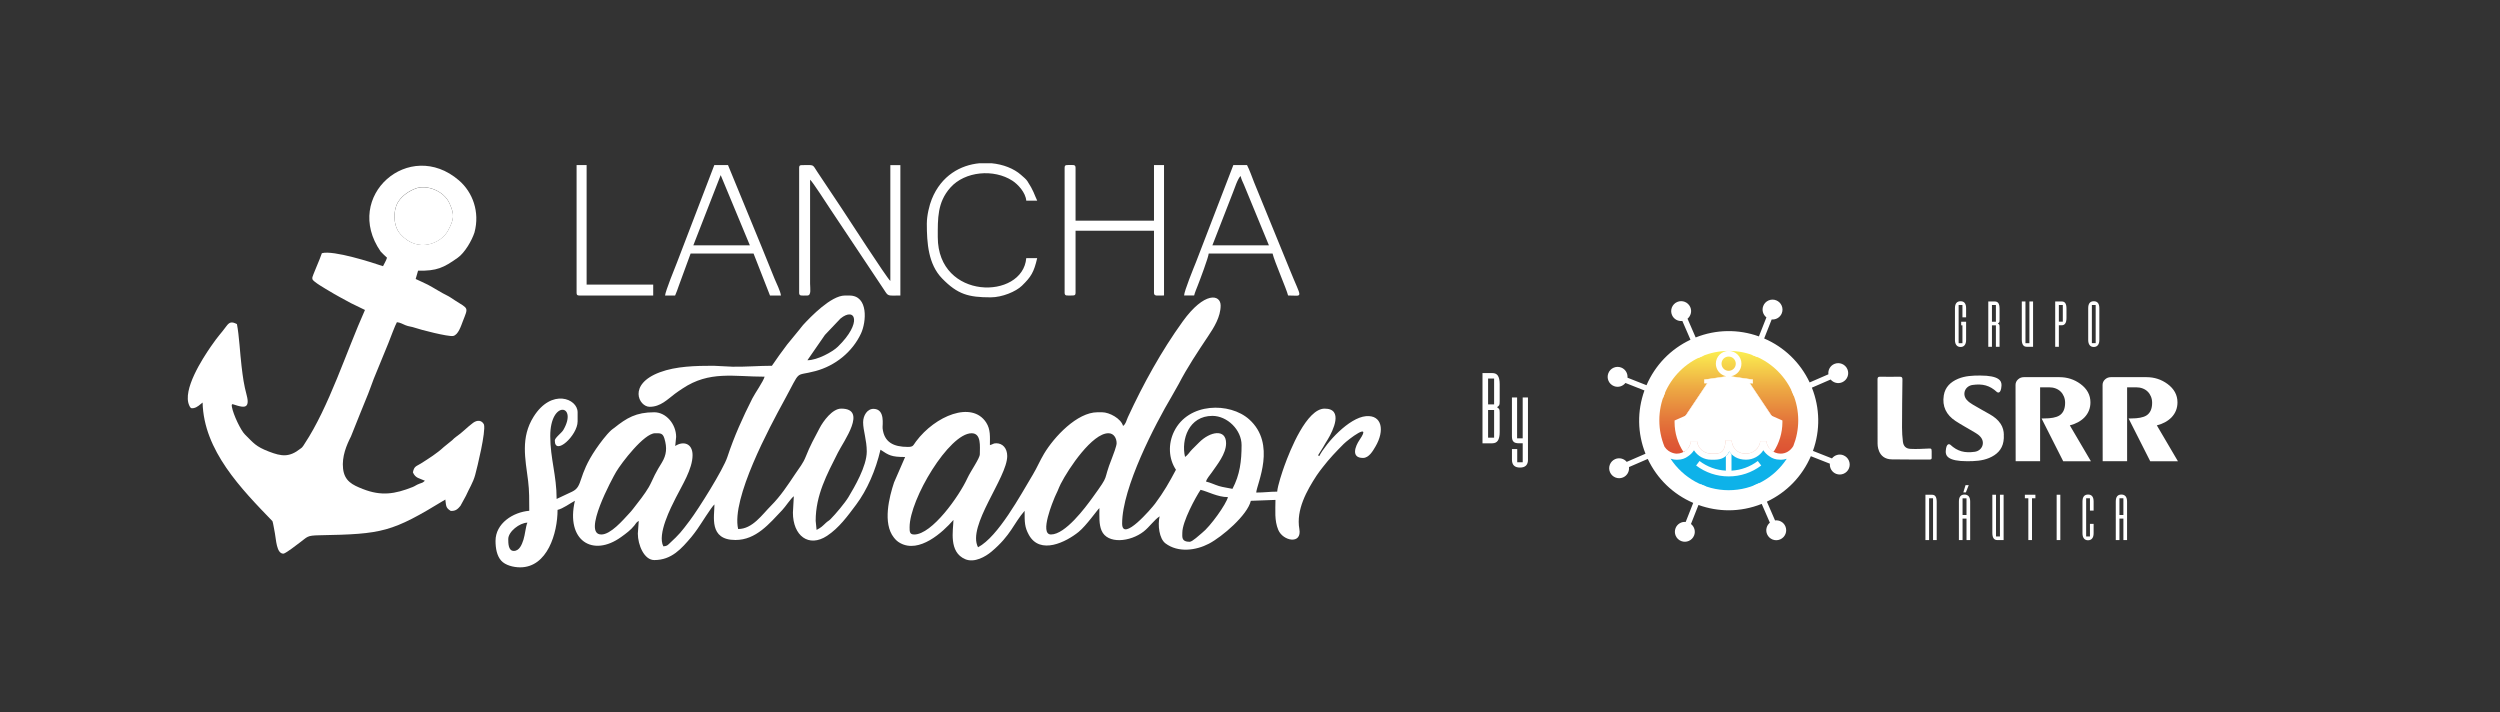 <?xml version="1.0" encoding="UTF-8"?>
<svg id="Layer_2" data-name="Layer 2" xmlns="http://www.w3.org/2000/svg" xmlns:xlink="http://www.w3.org/1999/xlink" viewBox="0 0 1398.86 398.54">
  <rect x="0" y="0" width="1398.86" height="398.54" fill="#333333" stroke="none"/>
  <defs>
    <style>
      .cls-1, .cls-2 {
        fill: #fff;
      }

      .cls-2 {
        fill-rule: evenodd;
      }

      .cls-3 {
        clip-path: url(#clippath-2);
      }

      .cls-4 {
        clip-path: url(#clippath-1);
      }

      .cls-5 {
        stroke-width: .26px;
      }

      .cls-5, .cls-6, .cls-7 {
        fill: none;
      }

      .cls-5, .cls-7 {
        stroke: #fff;
        stroke-miterlimit: 10;
      }

      .cls-8 {
        clip-path: url(#clippath);
      }

      .cls-7 {
        stroke-width: .27px;
      }

      .cls-9 {
        fill: url(#linear-gradient);
      }

      .cls-10 {
        fill: #0eb2e9;
      }
    </style>
    <clipPath id="clippath">
      <rect class="cls-6" width="1398.86" height="398.54"/>
    </clipPath>
    <clipPath id="clippath-1">
      <path class="cls-6" d="m928.47,235.22c0,5.21,1.03,10.19,2.9,14.73,2.5,3.82,6.61,3.89,6.82,3.89,4.09,0,7.52-3.02,7.98-7.03h3.37c.47,4.01,3.9,7.03,7.98,7.03.24,0,.5,0,.76,0,3.55.06,6.9.11,7.25-7.44h3.39c.05.74.67,7.43,8.05,7.43h.02c4.09,0,7.52-3.03,7.99-7.03h3.37c.46,4.01,3.9,7.03,7.98,7.03,2.94,0,5.49-1.59,7.1-4.24,1.77-4.45,2.76-9.3,2.76-14.38,0-21.46-17.4-38.87-38.87-38.87s-38.86,17.4-38.86,38.87"/>
    </clipPath>
    <linearGradient id="linear-gradient" x1="6.09" y1="-14.73" x2="7.09" y2="-14.73" gradientTransform="translate(1814.54 604.01) rotate(-90) scale(57.5)" gradientUnits="userSpaceOnUse">
      <stop offset="0" stop-color="#dd5134"/>
      <stop offset=".12" stop-color="#df5b35"/>
      <stop offset=".34" stop-color="#e4793b"/>
      <stop offset=".63" stop-color="#eda843"/>
      <stop offset=".97" stop-color="#fae94f"/>
      <stop offset="1" stop-color="#fbef50"/>
    </linearGradient>
    <clipPath id="clippath-2">
      <rect class="cls-6" width="1398.86" height="398.54"/>
    </clipPath>
  </defs>
  <g id="Layer_1-2" data-name="Layer 1">
    <g>
      <g class="cls-8">
        <path class="cls-2" d="m129.77,227.67c-.28-1.18.01-1.54.41-1.52.02,0,2.41.75,2.63.82,3.13.88,7.26,1.92,5.25-5.69-1.66-6.3-2.13-9.99-2.91-16.46-.85-7.05-1.31-16.95-2.58-23.47-2.99-1.58-4.24-1.12-5.97,1.24-3.18,4.35-4.16,4.84-8.62,11.31-4.62,6.69-16.07,24.33-12.09,32.97.61,1.32.92,1.78,2.4,1.5,2.17-.4,3.63-2.06,5.07-3.13.62,26.9,21.68,48.35,39.09,66.39.36.77,1.08,5.46,1.37,6.8.65,2.97.8,11.8,4.99,11.34,2.29-.99,6.57-4.44,8.78-6.06,4.64-3.4,3.96-4.07,11.11-4.2,35.47-.65,40.38-1.63,70.48-19.99.48,3.3.07,4.63,3.03,6.36,2.84.19,4.11-1.25,5.43-2.84l3.07-5.62c1.77-4.03,4-7.34,5.17-11.67,1.21-4.45,6-24.12,4.93-28.18-1.18-2.51-3.74-2.67-6.05-1.01-3.05,2.2-6.27,5.64-9.54,7.83-1.06.72-1.24,1.06-2.17,1.91l-4.77,3.87c-3.8,3.54-8.44,6.43-12.78,9.18-2.56,1.63-3.77,1.39-4.46,4.96,1.43,3.35,3.68,3.27,6.7,4.68-1.51,1.38-1.31,1-3.15,1.71-1.74.66-2.31,1.28-3.73,1.84-9.89,3.91-17.5,5.16-27.83,1.09-5.82-2.29-10.28-4.39-11.07-11.39-.77-6.77,1.96-13.18,4.42-18.02,3.2-8.12,6.4-15.93,9.67-24,.99-2.45,2.04-5.57,3.06-8.21l8.16-19.9c1.09-2.71,3.87-10.29,4.82-11.83,1.9.21,3.08.99,4.78,1.69,1.83.76,3.31.73,5.19,1.4,3.07,1.1,18.73,5.13,21.47,4.62,2.9-.54,4.49-5.78,5.45-8.25,3.11-7.97,3.31-6.77-4.43-11.67-1.48-.94-3.1-2.13-4.42-2.74-2.69-1.24-7.54-4.36-10.71-6.01-2.19-1.14-4.59-2.1-6.83-3.21l1.34-4.65c10.49.21,14.27-1.62,22.2-7.24,3.9-2.76,7.82-9.46,9.36-14.12,3.1-11.52-1-22.53-8.66-29.14-27.74-23.92-65.26,8.79-43.86,39.75,1.68,1.86,1.82,1.75,3.59,3.5-.55,1.74-1.51,3.21-2.24,4.74-5.98-2.05-27.82-9.08-34.22-7.27-.94,3.1-5.48,13.02-5.37,13.89.03.25.07.48.12.67.33,1.41,7.64,5.54,9.38,6.6,3.48,2.14,8.45,4.79,12.11,6.77l7.88,3.83c-10.44,23.3-20.13,54.25-33.8,74.89-.46.69-.73,1.25-1.25,1.82-.56.61-.09.13-.81.72-.08.07-.21.15-.3.22-6.19,4.88-10.47,4.33-17.58,1.59-7.46-2.87-8.54-4.75-13.4-9.54-2.38-2.35-6.51-11.03-7.34-15.53m102.71-122.12c6.02-2.37,15.88,1.03,19.12,8.36,2.85,6.46,2.5,8.73-.91,15.19-3.64,6.9-16.68,12.93-26.54,2.04-4.59-5.07-4.08-14.13-1.12-18.48,2.3-3.38,5.71-5.63,9.46-7.11"/>
        <path class="cls-2" d="m232.47,105.55c-3.75,1.48-7.16,3.74-9.46,7.11-2.96,4.34-3.47,13.4,1.12,18.48,9.86,10.89,22.9,4.87,26.54-2.04,3.41-6.46,3.77-8.73.91-15.19-3.24-7.33-13.1-10.73-19.12-8.36"/>
        <path class="cls-2" d="m595.7,93.88v69.92c0,1.99,1.31,1.53,4.59,1.53,1.18,0,1.53-.36,1.53-1.53v-34.71h43.89v34.71c0,2.08,1.6,1.53,5.61,1.53v-72.98h-5.61v31.13h-43.89v-29.6c0-1.98-1.31-1.53-4.59-1.53-1.18,0-1.53.35-1.53,1.53m66.86,71.45h5.61c.35-1.49,1.46-4.15,2.04-5.61,1.11-2.8,5.94-15.63,6.12-17.86h35.73c1.02,4.39,7.86,19.98,8.68,23.48,8.79,0,7.74,2.5.87-14.65l-19.84-48.55c-1.17-2.9-2.57-7.05-4-9.77h-7.66l-20.85,54.17c-1.32,3.27-6.65,16.32-6.71,18.81m31.64-66.86c.51,2.19.99,2.84,1.83,4.81l14,33.98h-31.64l7.58-19.47c1.37-3.42,2.47-6.42,3.86-9.92.86-2.15,2.84-8.28,4.38-9.4m-322.05,66.86h5.61c.69-1.43,1.51-3.91,2.1-5.56l6.57-17.92h35.22l9.19,23.48h6.12c-.19-2.25-2.69-7.26-3.51-9.25l-7.36-18.16c-1.31-3.28-2.41-5.75-3.72-9.04l-15.02-36.53h-7.66l-20.78,54.25c-1.26,3.15-6.58,16.28-6.78,18.74m31.13-67.37l16.33,39.3h-31.64l15.31-39.3Zm115.34,27.05c0,11.05.83,22.82,8.54,30.76,8.71,8.97,14.83,10.58,27.19,10.58,6.45,0,14.15-3.24,17.49-6.5,5.08-4.94,6.69-7.5,8.54-15.45h-6.12c-1.95,23.46-49.51,23.73-49.51-11.74,0-10.39-.31-19.4,7.02-27.68,8.18-9.25,24.41-10.6,34.75-3.88,3.1,2.02,7.36,6.58,7.74,11.14h6.12c-1.75-3.65-1.93-5.46-5.49-10.91-.77-1.17-2.1-2.2-3.57-3.51-3.92-3.49-9.93-5.89-16.52-6.51h-6.67c-10.59.99-21.39,6.83-26.74,20.11-1.36,3.36-2.76,9.13-2.76,13.58m-195.98,38.79c0,1.18.35,1.53,1.53,1.53h41.34v-6.12h-37.26v-66.86h-5.61v71.45Zm124.53-69.92v69.92c0,1.99,1.31,1.53,4.59,1.53,2.36,0,1.54-4.07,1.53-6.63v-58.18c1.3.95,9.65,13.97,11.23,16.33,3.69,5.54,7.23,10.85,11.02,16.54l19.18,28.79c2.44,3.78,1.82,3.16,9.09,3.16v-72.98h-5.61v64.82c-1.77-1.29-24.37-36.3-27.25-40.62l-13.68-20.52c-2.85-4.32-1.44-3.67-8.58-3.67-1.18,0-1.53.35-1.53,1.53"/>
        <path class="cls-2" d="m451.78,201.57l9.81-14.17,8.7-9.17c8.24-6.75,12.49,2.21-1.53,15.82-2.94,2.86-11.44,7.52-16.98,7.52m211.3,54.1c-2.27-9.76,2.14-22.97,15.31-22.97,8.35,0,16.33,7.84,16.33,16.33,0,8.92-.93,16.61-5.1,24.5-2.5-.58-5.18-.83-7.6-1.58-2.4-.75-4.72-1.92-7.2-2.5.47-1.77,2.08-3.42,3.16-5,3.06-4.48,8.07-10.43,8.07-16.43,0-8.25-8.95-6.69-15.18-.38-1.39,1.41-2.43,2.42-3.83,3.82-1.49,1.48-2.28,3.1-3.95,4.22m-75.03,43.38c-6.75,0,1.48-19.33,2.11-20.86.51-1.26,1.01-2.09,1.61-3.49.69-1.59.93-2.37,1.71-3.9,4.59-8.98,17.73-28.4,26.72-28.4,3.01,0,4.59,2.76,4.59,5.61,0,1.51-2,6.79-2.55,8.17-5.72,14.33-.61,7.97-10.93,22.24-4.03,5.57-15.2,20.63-23.26,20.63m-251.61,0c-10.88,0,6.16-31.4,8.32-35.06,2.96-4.99,15.63-21.59,21.79-21.59,2.83,0,4.27-.18,5.21,2.96,1.55,5.2,1.22,9.12-1.47,13.54-1.48,2.43-2.61,4.19-3.91,6.81-1.18,2.39-2.14,4.72-3.36,6.84-2.09,3.64-6.11,8.78-8.78,12.15-1.01,1.27-1.23,1.54-2.36,2.75-3.41,3.67-10.19,11.61-15.44,11.61m401.07-44.32l2.81-4.5c.91-1.68,1.67-2.83,2.67-4.48,2.85-4.73,8.92-17.13-1.82-17.13-10.02,0-19.33,23.22-22.52,32.09-1.1,3.05-3.73,10.86-4.02,14.36-4.24,0-7.08.51-11.74.51.42-5.09,11.5-27.13-3.95-40.96-10.78-9.65-33.99-9.54-41.99,6.75-3.43,6.99-3.12,15.25,1.03,21.45-3.73,7.04-6.8,12.44-11.66,18.96-1.98,2.66-18.45,21.89-18.45,11.15,0-20.14,18.5-55.59,27.78-71.23l3.87-6.85c4.86-9.39,10.68-18.07,16.53-26.85,3.14-4.7,6.94-10.68,6.94-17.05s-9.06-7.97-21.22,8.89c-11.92,16.53-22.09,34.98-30.67,53.54-.98,2.11-1.05,3.71-2.72,4.94-1.09-4.09-7.6-7.66-11.74-7.66h-2.55c-11.46,0-24.3,13.82-29.9,23.18-2.34,3.91-3.91,7.76-6.23,11.63-7.05,11.75-19.43,34.75-30.72,40.73-6.31-11.93,16.33-38.9,16.33-51.04,0-4.33-2.54-7.15-6.12-7.15-1.85,0-1.79.61-3.57,1.02,0-4.58.44-8.78-2.12-12.68-8-12.19-28.45-3.77-39.22,10.63-1.69,2.26-1.45,3.07-4.59,3.07-8.06,0-13.24-2.64-14.11-10.41-.19-1.75,1.56-10.57-4.83-10.88-3.75-.19-6.07,3.75-6.07,7.51,0,4.62,2.04,9.92,2.04,16.33,0,8.31-6.92,19.94-10.23,25.5-1.9,3.19-7.23,9.55-10.07,12.39-1,1-1.4.98-2.55,2.04-2.19,2.04-2.47,2.5-5.23,3.96l-.51-5.1c0-14.41,6.31-25.95,12.42-38.1,3.25-6.46,16.72-24.67,1.87-24.67-4.97,0-10.02,6.97-12.08,10.88-2.77,5.26-5.5,10.19-7.68,15.8-1.56,4.01-3.58,6.28-5.96,9.86-4.12,6.17-8.23,12.45-13.46,17.68-5.04,5.03-10.41,13.15-18.49,13.15-3.96-16.99,17.72-57.2,25.69-71.79,9.96-18.23,5.34-13.3,17.59-16.6,11.1-2.99,20.6-10.65,25.45-20.99,3.04-6.49,4.24-21.27-6.47-21.27h-2.55c-7.69,0-19.09,11.84-23.35,16.45-1.02,1.1-1.08,1.47-2.04,2.55l-6.9,8.41c-3.03,4.06-5.76,7.74-8.53,11.89-7.39,0-14.03.63-21.97.53l-10.7-.53c-9.97,0-20.91.23-30.04,3.64-18.04,6.74-11.79,19.32-5.68,19.32s9.96-4.17,14.14-7.3c1.49-1.12,2.77-1.94,4.23-2.92,15.08-10.07,28.62-6.63,45.94-6.63-.69,2.59-5.44,9.36-6.81,12.07-5.38,10.6-10.3,21.52-14.04,32.91-2.3,6.99-16.11,29.02-21.07,35.59-4.85,6.42-5.61,7.45-11.27,12.71-1.2,1.12-1.4,1.48-3.46,1.65-3.58-6.77,4.32-21.94,6.98-27.22,3.39-6.75,9.36-16.03,9.36-23.82,0-6.75-5.34-8.02-9.7-5.1l.51-5.1c0-7.01-5.5-13.78-12.25-13.78-10.18,0-15.44,3.18-22.39,8.75-.81.65-.85.51-1.74,1.33-2.75,2.52-6.33,7.33-8.45,10.44-10.49,15.38-7.02,20.85-13.36,23.9l-8.68,4.08c0-13.24-3.57-22.59-3.57-35.22,0-20.31,15.62-17.7,7.33-3.39-1.01,1.75-4.78,4.36-4.78,5.94,0,8.8,12.76-2.86,12.76-10.72v-5.1c0-7.7-14.58-13.49-24.61,2.44-7.35,11.69-4.7,23.35-3.09,35.97.68,5.36.65,10.92.65,16.7-9.1.76-18.88,7.06-18.88,16.84,0,4.14.74,8.38,3.2,11.1,2.28,2.53,6.79,3.71,10.59,3.71,15.21,0,20.92-19.08,20.92-32.15,3.09-.72,6.95-3.65,9.7-5.1-5.19,22.3,9.97,31.76,25.89,20.28,2.67-1.92,5.34-3.87,7.36-6.42,1.12-1.42.9-1.57,2.48-2.62l-.51,7.14c0,6.28,3.51,14.8,9.19,14.8,9.79,0,15.24-6.44,20.77-12.91,1.17-1.37,2.24-2.92,3.29-4.36,1.83-2.5,8.09-12.74,9.62-13.86,0,6.58-3.31,19.9,11.74,19.9,11.6,0,19.03-9.24,26.16-16.71,1.88-1.97,4.81-6.54,6.51-7.78l-.51,9.19c0,12.89,8.83,19.75,19.1,12.97,6.71-4.43,11.5-11.06,16.26-17.42,6.16-8.23,10.95-19.22,13.64-30.77,4.65,3.11,6.03,4.08,13.78,4.08l-6.19,14.23c-2.7,8.11-6.47,22.85-.1,30.85,1.08,1.35,1.98,2.22,3.55,3.09,10.66,5.85,23.69-5.93,29.79-12.95-.13,5.79-2.8,18.01,6.62,21.97,5.11,2.15,11.3-1.41,14.67-4.25,10.98-9.26,12.24-15.6,18.52-22.82,0,6.38-.01,9.11,2.38,13.44,6.29,11.38,20.84,4.01,27.81-1.62,4.39-3.55,10.66-12.62,11.66-13.35,0,4.81-.29,9.05,1.21,12.58,3.27,7.71,16.07,6.39,23.6.49,3.17-2.49,5.81-6.42,8.88-8.47-1.15,4.93-.21,12.51,3.25,15.12,7.15,5.39,17.12,3.96,24.32.2,7.46-3.9,21.61-16.01,23.47-24l13.78-.51c0,5.74-.67,11.47,1.58,16.8,2.66,6.31,13.36,8.3,11.79-.52-1.91-10.72,4.18-21.52,9.69-29.97,1.06-1.63,2.34-3.21,3.47-4.69,3.51-4.59,7.5-8.76,11.61-12.89,2.47-2.48,16.2-12.95,8.91-2.31-2.41,3.52-4.95,10.1,1.94,10.1,3.33,0,5.54-3.97,6.94-6.33,5.35-9.07,3.67-17.84-5.28-17.04-9.52.85-22.12,14.72-26.16,22.35l-.6-.43Zm-226.01,44.32c-2.56,0-2.55-1.62-2.55-4.08,0-15.64,22.13-52.57,34.71-52.57,5.52,0,4.59,7.41,4.59,11.74,0,2.28-5.1,9.35-6.98,13.44-4.53,9.89-19.73,31.48-29.77,31.48m154.13,4.08c-4.7,0-4.08-2.76-4.08-5.1,0-6.23,7.45-19.87,10.21-23.99,4.07.95,9.52,4.08,15.31,4.08-.89,3.83-9.79,16.41-14.59,20.12-1.27.99-5.3,4.89-6.85,4.89m-378.19,5.1c-3.05,0-3.06-4.36-3.06-6.63,0-4.16,6.32-9.09,10.72-9.19-.93,1.94-1.33,6.84-2.21,9.53-.88,2.68-2.22,6.3-5.44,6.3"/>
        <path class="cls-1" d="m1080.85,256.09c-.02-1.14,0-2.29,0-3.43,0-1.73-.26-1.77-1.96-1.67-3.3.19-6.61.33-9.91.17-2.56-.12-3.92-1.52-4.22-4.04-.32-2.63-.5-5.29-.49-7.93,0-8.94.11-17.88.23-26.82.01-1.16-.31-1.6-1.54-1.58-3.73.06-7.2.06-10.93,0-1.17-.02-1.48.4-1.47,1.51.05,6,.03,35.89.03,35.89,0,0-.3,8.85,8.1,8.85,7.05.14,14.1.05,21.16.08.77,0,1.03-.31,1.02-1.01m38.6-18.93c-1.51-2.34-3.67-3.98-6.05-5.35-3.15-1.81-6.35-3.52-9.47-5.39-1.26-.75-2.54-1.62-3.48-2.71-2.75-3.19-.93-7.74,3.26-8.33,5.6-.78,9.6.21,13.67,3.98.27.25,2.23,1.31,2.53-3.6.16-2.66-1.29-5.65-11.98-5.65-4.23,0-8.38.17-12.31,1.82-4.21,1.77-7.24,4.63-8,9.25-1.02,6.18,1.4,10.98,6.59,14.38,3.34,2.19,6.89,4.08,10.32,6.14.77.46,1.55.93,2.27,1.46.5.39.97.82,1.37,1.29,2.75,3.19.93,7.74-3.26,8.33-5.6.78-9.6-.21-13.67-3.98-.27-.25-2.23-1.31-2.53,3.6-.16,2.66,1.29,5.65,11.98,5.65,4.23,0,8.38-.17,12.31-1.82,4.21-1.77,7.24-4.63,8-9.25.21-1.26.27-2.45.19-3.59h.03c0-2.19-.56-4.36-1.77-6.22m87.38.82c3.39-.85,6.12-2.34,8.22-4.48,2.22-2.34,3.32-5.14,3.32-8.4,0-4.11-1.86-7.54-5.58-10.29-3.47-2.54-7.38-3.8-11.73-3.8h-19.95c-1.26,0-2.35.42-3.27,1.27-.92.85-1.38,1.88-1.38,3.08l.06,42.69h13.67v-41.36h5.09c1.3,0,2.5.21,3.61.63,1.11.42,2.05,1.02,2.82,1.79.78.76,1.38,1.68,1.82,2.75.44,1.07.66,2.23.66,3.48,0,3.47-1.11,5.86-3.33,7.2-1.8,1.05-4.58,1.57-8.34,1.57h-1.51l12.11,23.95h15.5l-11.79-20.07Zm-48.7,0c3.39-.85,6.13-2.34,8.22-4.48,2.22-2.34,3.32-5.14,3.32-8.4,0-4.11-1.86-7.54-5.58-10.29-3.47-2.54-7.39-3.8-11.73-3.8h-19.96c-1.26,0-2.34.42-3.26,1.27-.92.85-1.38,1.88-1.38,3.08l.07,42.69h13.68v-41.36h5.08c1.29,0,2.5.21,3.61.63,1.11.42,2.05,1.02,2.82,1.79.78.76,1.38,1.68,1.82,2.75.44,1.07.66,2.23.66,3.48,0,3.47-1.11,5.86-3.33,7.2-1.8,1.05-4.58,1.57-8.34,1.57h-1.51l12.11,23.95h15.5l-11.79-20.07Zm-24.12-43.97h3.56v-25.36h-2.05v23.34h-2.21v-23.34h-2.05v21.32c0,2.71.93,4.04,2.75,4.04m-19.45-12.01h2.21v12.01h2.05v-10.98c0-.65-.04-1.07-.15-1.3-.12-.23-.39-.5-.81-.76.43-.27.7-.54.81-.76.12-.23.15-.65.15-1.3v-6.25c0-1.41-.23-2.4-.66-3.05s-1.12-.95-2.09-.95h-3.56v25.36h2.05v-12.01Zm0-11.36h2.21v9.34h-2.21v-9.34Zm-17.59,23.49c1.01,0,1.78-.34,2.32-1.03.54-.65.81-1.64.81-2.9v-10.22h-2.75v2.02h.7v9.99h-2.13v-21.36h2.13v6.9h2.05v-5.11c0-2.59-1.05-3.89-3.1-3.89s-3.14,1.3-3.14,3.89v17.77c0,1.26.27,2.21.81,2.9.54.69,1.32,1.03,2.29,1.03m55.04-12.13h1.51c1.82,0,2.75-1.33,2.75-4.04v-5.3c0-1.41-.23-2.4-.66-3.05-.43-.65-1.12-.95-2.09-.95h-3.56v25.36h2.05v-12.01Zm0-11.36h2.21v9.34h-2.21v-9.34Zm19.56-2.1c-2.09,0-3.14,1.3-3.14,3.89v17.77c0,1.26.27,2.21.81,2.9.54.69,1.32,1.03,2.29,1.03s1.78-.34,2.32-1.03c.54-.65.81-1.64.81-2.9v-17.77c0-2.59-1.05-3.89-3.1-3.89m1.05,23.45h-2.13v-21.36h2.13v21.36Zm-91.7,84.82h-3.56v25.36h2.05v-23.38h2.21v23.38h2.05v-21.36c0-1.41-.23-2.4-.66-3.05-.43-.65-1.12-.95-2.09-.95m106.09-.11c-2.09,0-3.14,1.3-3.14,3.89v21.59h2.05v-12.01h2.21v12.01h2.05v-21.59c0-1.26-.27-2.21-.81-2.9-.58-.65-1.36-.99-2.36-.99m1.12,11.44h-2.21v-9.34h2.21v9.34Zm-37.34,14.04h2.05v-25.36h-2.05v25.36Zm17.59-25.48c-2.09,0-3.14,1.3-3.14,3.89v17.77c0,1.26.27,2.21.81,2.9.54.69,1.32,1.03,2.28,1.03s1.78-.34,2.33-1.03c.54-.65.81-1.64.81-2.9v-5.26h-2.05v7.06h-2.13v-21.36h2.13v6.9h2.05v-5.11c0-2.59-1.05-3.89-3.1-3.89m-35.37,2.1h1.94v23.38h2.05v-23.38h1.9v-1.98h-5.89v1.98Zm-13.94,21.36h-2.21v-23.34h-2.05v21.32c0,2.71.93,4.04,2.75,4.04h3.56v-25.36h-2.05v23.34Zm-19.83-23.45c-2.09,0-3.14,1.3-3.14,3.89v21.59h2.05v-12.01h2.21v12.01h2.05v-21.59c0-1.26-.27-2.21-.81-2.9-.58-.65-1.36-.99-2.36-.99m1.12,11.44h-2.21v-9.34h2.21v9.34Zm1.24-16.7h-1.78l-1.24,4.04h1.43l1.59-4.04Z"/>
        <path class="cls-1" d="m1015.88,235.25c0,26.88-21.79,48.68-48.68,48.68s-48.68-21.79-48.68-48.68,21.79-48.68,48.68-48.68,48.68,21.79,48.68,48.68"/>
        <circle class="cls-7" cx="967.2" cy="235.25" r="48.68" transform="translate(-8.32 37.29) rotate(-2.2)"/>
      </g>
      <g class="cls-4">
        <rect class="cls-9" x="928.47" y="196.36" width="77.73" height="57.6"/>
      </g>
      <g class="cls-3">
        <path class="cls-1" d="m980.73,214.37v-1.91l-13.53-1.98-13.53,1.98v1.91h1.76l-16.61,24.81c.39,3.07,1.45,8.16,4.27,13.01,1.67-1.27,2.82-3.17,3.08-5.38h3.37c.47,4.01,3.9,7.03,7.98,7.03.24,0,.5,0,.76,0,3.55.06,6.9.11,7.25-7.44h3.39c.05.74.67,7.43,8.05,7.43h.02c4.09,0,7.52-3.03,7.99-7.03h3.37c.28,2.43,1.66,4.5,3.61,5.75,3.77-6.5,3.78-13.13,3.78-13.13l-16.78-25.06h1.76Z"/>
        <path class="cls-5" d="m980.73,214.37v-1.91l-13.53-1.98-13.53,1.98v1.91h1.76l-16.61,24.81c.39,3.07,1.45,8.16,4.27,13.01,1.67-1.27,2.82-3.17,3.08-5.38h3.37c.47,4.01,3.9,7.03,7.98,7.03.24,0,.5,0,.76,0,3.55.06,6.9.11,7.25-7.44h3.39c.05.74.67,7.43,8.05,7.43h.02c4.09,0,7.52-3.03,7.99-7.03h3.37c.28,2.43,1.66,4.5,3.61,5.75,3.77-6.5,3.78-13.13,3.78-13.13l-16.78-25.06h1.76Z"/>
        <path class="cls-10" d="m996.34,257.23c-.2,0-.38-.03-.58-.04-.02,0-.04,0-.06,0-2.1,0-4.04-.68-5.61-1.84-1.36-.89-2.54-2.04-3.42-3.42-2.04,3.19-5.63,5.28-9.67,5.29h-.03c-4.73,0-7.66-2.11-9.37-4.62-2.05,4.28-5.99,4.64-8.59,4.64-.28,0-.54,0-.78,0-.25,0-.48,0-.71,0-4.04,0-7.63-2.09-9.67-5.28-.85,1.34-1.99,2.47-3.31,3.35-1.59,1.2-3.57,1.91-5.71,1.91-.03,0-.06,0-.09,0-.19,0-.37.04-.56.04-.96,0-2.17-.18-3.45-.61,6.94,10.61,18.91,17.64,32.53,17.64s25.55-7,32.49-17.58c-1.09.35-2.23.55-3.42.55"/>
        <path class="cls-1" d="m968.85,263.35v-9.24c-.47-.47-.89-.97-1.24-1.49-.53,1.11-1.19,1.95-1.92,2.59v8.14c-5.36-.31-10.42-2.14-14.73-5.4l-1.91,2.52c5.28,3.99,11.58,6.1,18.22,6.1s12.93-2.11,18.21-6.1l-1.91-2.52c-4.31,3.25-9.37,5.09-14.73,5.4m-3.16-16.94h3.16v-28.67h7.84l-1.96-3.47h-5.88v-3.79c3.19-.72,5.57-3.57,5.57-6.98,0-3.95-3.21-7.16-7.16-7.16s-7.16,3.21-7.16,7.16c0,3.4,2.39,6.25,5.58,6.98v3.79h-6.23l-1.78,3.47h8.01v28.67Zm-2.41-42.91c0-2.2,1.79-3.99,3.99-3.99s3.99,1.79,3.99,3.99-1.79,3.99-3.99,3.99-3.99-1.79-3.99-3.99m17.82,33.32h3.16v-3.86l9.89,4.37c-.18,4.72-1.65,9.4-4.17,13.42.66.84,1.49,1.54,2.43,2.06,3.17-4.88,4.93-10.7,4.93-16.5v-1.03l-16.24-7.18v8.71Zm-31.01,0h3.16v-8.71l-16.24,7.18v1.03c0,5.83,1.77,11.68,4.97,16.57.95-.5,1.79-1.19,2.46-2.01-2.57-4.04-4.06-8.77-4.25-13.54l9.89-4.37v3.86Zm81.39,17.92c-2.35-.93-4.93-.13-6.41,1.76l-10.64-4.2c4.15-11.54,3.94-23.99-.59-35.39l10.49-4.56c1.55,1.84,4.15,2.55,6.47,1.54,2.83-1.23,4.12-4.51,2.9-7.33-1.23-2.82-4.51-4.12-7.33-2.9-2.32,1.01-3.58,3.4-3.29,5.78l-10.49,4.55c-5.23-11.1-14.18-19.75-25.45-24.6l4.2-10.64c2.39.21,4.74-1.13,5.67-3.48,1.13-2.86-.28-6.1-3.14-7.23-2.86-1.13-6.1.27-7.23,3.14-.93,2.35-.13,4.93,1.76,6.41l-4.2,10.64c-11.55-4.15-23.99-3.94-35.39.59l-4.55-10.49c1.84-1.55,2.55-4.15,1.54-6.47-1.23-2.82-4.51-4.12-7.33-2.89-2.82,1.23-4.12,4.51-2.89,7.33,1.01,2.32,3.39,3.58,5.78,3.29l4.56,10.5c-11.1,5.23-19.75,14.18-24.61,25.45l-10.64-4.2c.21-2.39-1.13-4.74-3.48-5.67-2.86-1.13-6.1.27-7.23,3.14s.27,6.1,3.14,7.23c2.35.93,4.93.13,6.41-1.76l10.64,4.2c-4.15,11.54-3.94,23.99.59,35.39l-10.5,4.56c-1.54-1.84-4.15-2.55-6.47-1.54-2.82,1.22-4.12,4.51-2.89,7.33,1.23,2.82,4.51,4.12,7.33,2.9,2.32-1.01,3.58-3.4,3.29-5.78l10.5-4.55c5.23,11.1,14.18,19.75,25.44,24.6l-4.2,10.64c-2.39-.21-4.74,1.13-5.67,3.48-1.13,2.86.28,6.1,3.14,7.23,2.86,1.13,6.1-.27,7.23-3.14.93-2.35.13-4.93-1.76-6.41l.45-1.13h0l3.75-9.51c5.51,1.98,11.22,2.98,16.92,2.98,6.26,0,12.51-1.21,18.47-3.58l4.56,10.5c-1.84,1.55-2.55,4.15-1.55,6.47,1.23,2.82,4.51,4.12,7.33,2.89,2.83-1.23,4.12-4.51,2.89-7.33-1.01-2.32-3.4-3.58-5.78-3.29l-.49-1.12-4.07-9.38c11.1-5.23,19.75-14.18,24.6-25.44l10.64,4.2c-.21,2.39,1.13,4.74,3.48,5.67,2.86,1.13,6.1-.27,7.23-3.14,1.13-2.86-.28-6.1-3.14-7.23m-20-3.6l-4.18-1.65c-.43,1.01-.96,1.94-1.58,2.78l4.6,1.82c-4.54,10.48-12.6,18.81-22.92,23.7l-3.22-7.41c-.95.46-1.92.88-2.9,1.26l3.22,7.41c-10.62,4.2-22.21,4.39-32.97.55l2.97-7.51c-1-.35-1.98-.74-2.94-1.17l-2.97,7.52c-10.48-4.54-18.81-12.6-23.7-22.92l4.88-2.12c-.68-.74-1.31-1.63-1.84-2.65l-4.3,1.87c-4.2-10.62-4.4-22.21-.55-32.97l7.51,2.97c.34-1,.72-1.99,1.14-2.95l-7.5-2.96c4.68-10.79,12.99-18.98,22.93-23.69l3.16,7.27c.95-.46,1.91-.88,2.9-1.26l-3.15-7.26c5.45-2.15,11.31-3.3,17.27-3.3,5.22,0,10.52.89,15.69,2.73l-2.89,7.33c1,.35,1.98.74,2.94,1.16l2.89-7.33c10.48,4.54,18.81,12.6,23.7,22.92l-7.27,3.15c.46.95.87,1.92,1.24,2.91l7.28-3.16c4.2,10.62,4.4,22.21.55,32.97"/>
      </g>
      <g>
        <path class="cls-1" d="m829.52,208.75h5.43c1.48,0,2.54.47,3.19,1.48.65,1,1,2.54,1,4.73v9.69c0,1-.06,1.65-.24,2.01-.18.35-.59.77-1.24,1.18.65.41,1.06.83,1.24,1.18.18.35.24,1,.24,2.01v10.75c0,2.19-.35,3.72-1,4.73-.65,1-1.71,1.54-3.19,1.54h-5.43v-39.28Zm6.5,3.07h-3.37v14.47h3.37v-14.47Zm0,17.6h-3.37v15.48h3.37v-15.48Z"/>
        <path class="cls-1" d="m854.98,257.19c0,2.95-1.48,4.43-4.49,4.43s-4.49-1.48-4.49-4.43v-5.91h2.95v7.38h3.07v-10.63h-2.19c-1.42,0-2.42-.3-2.95-.89-.59-.53-.89-1.54-.89-3.01v-21.74h2.89v22.86h3.13v-22.86h2.95v34.79Z"/>
      </g>
    </g>
  </g>
</svg>